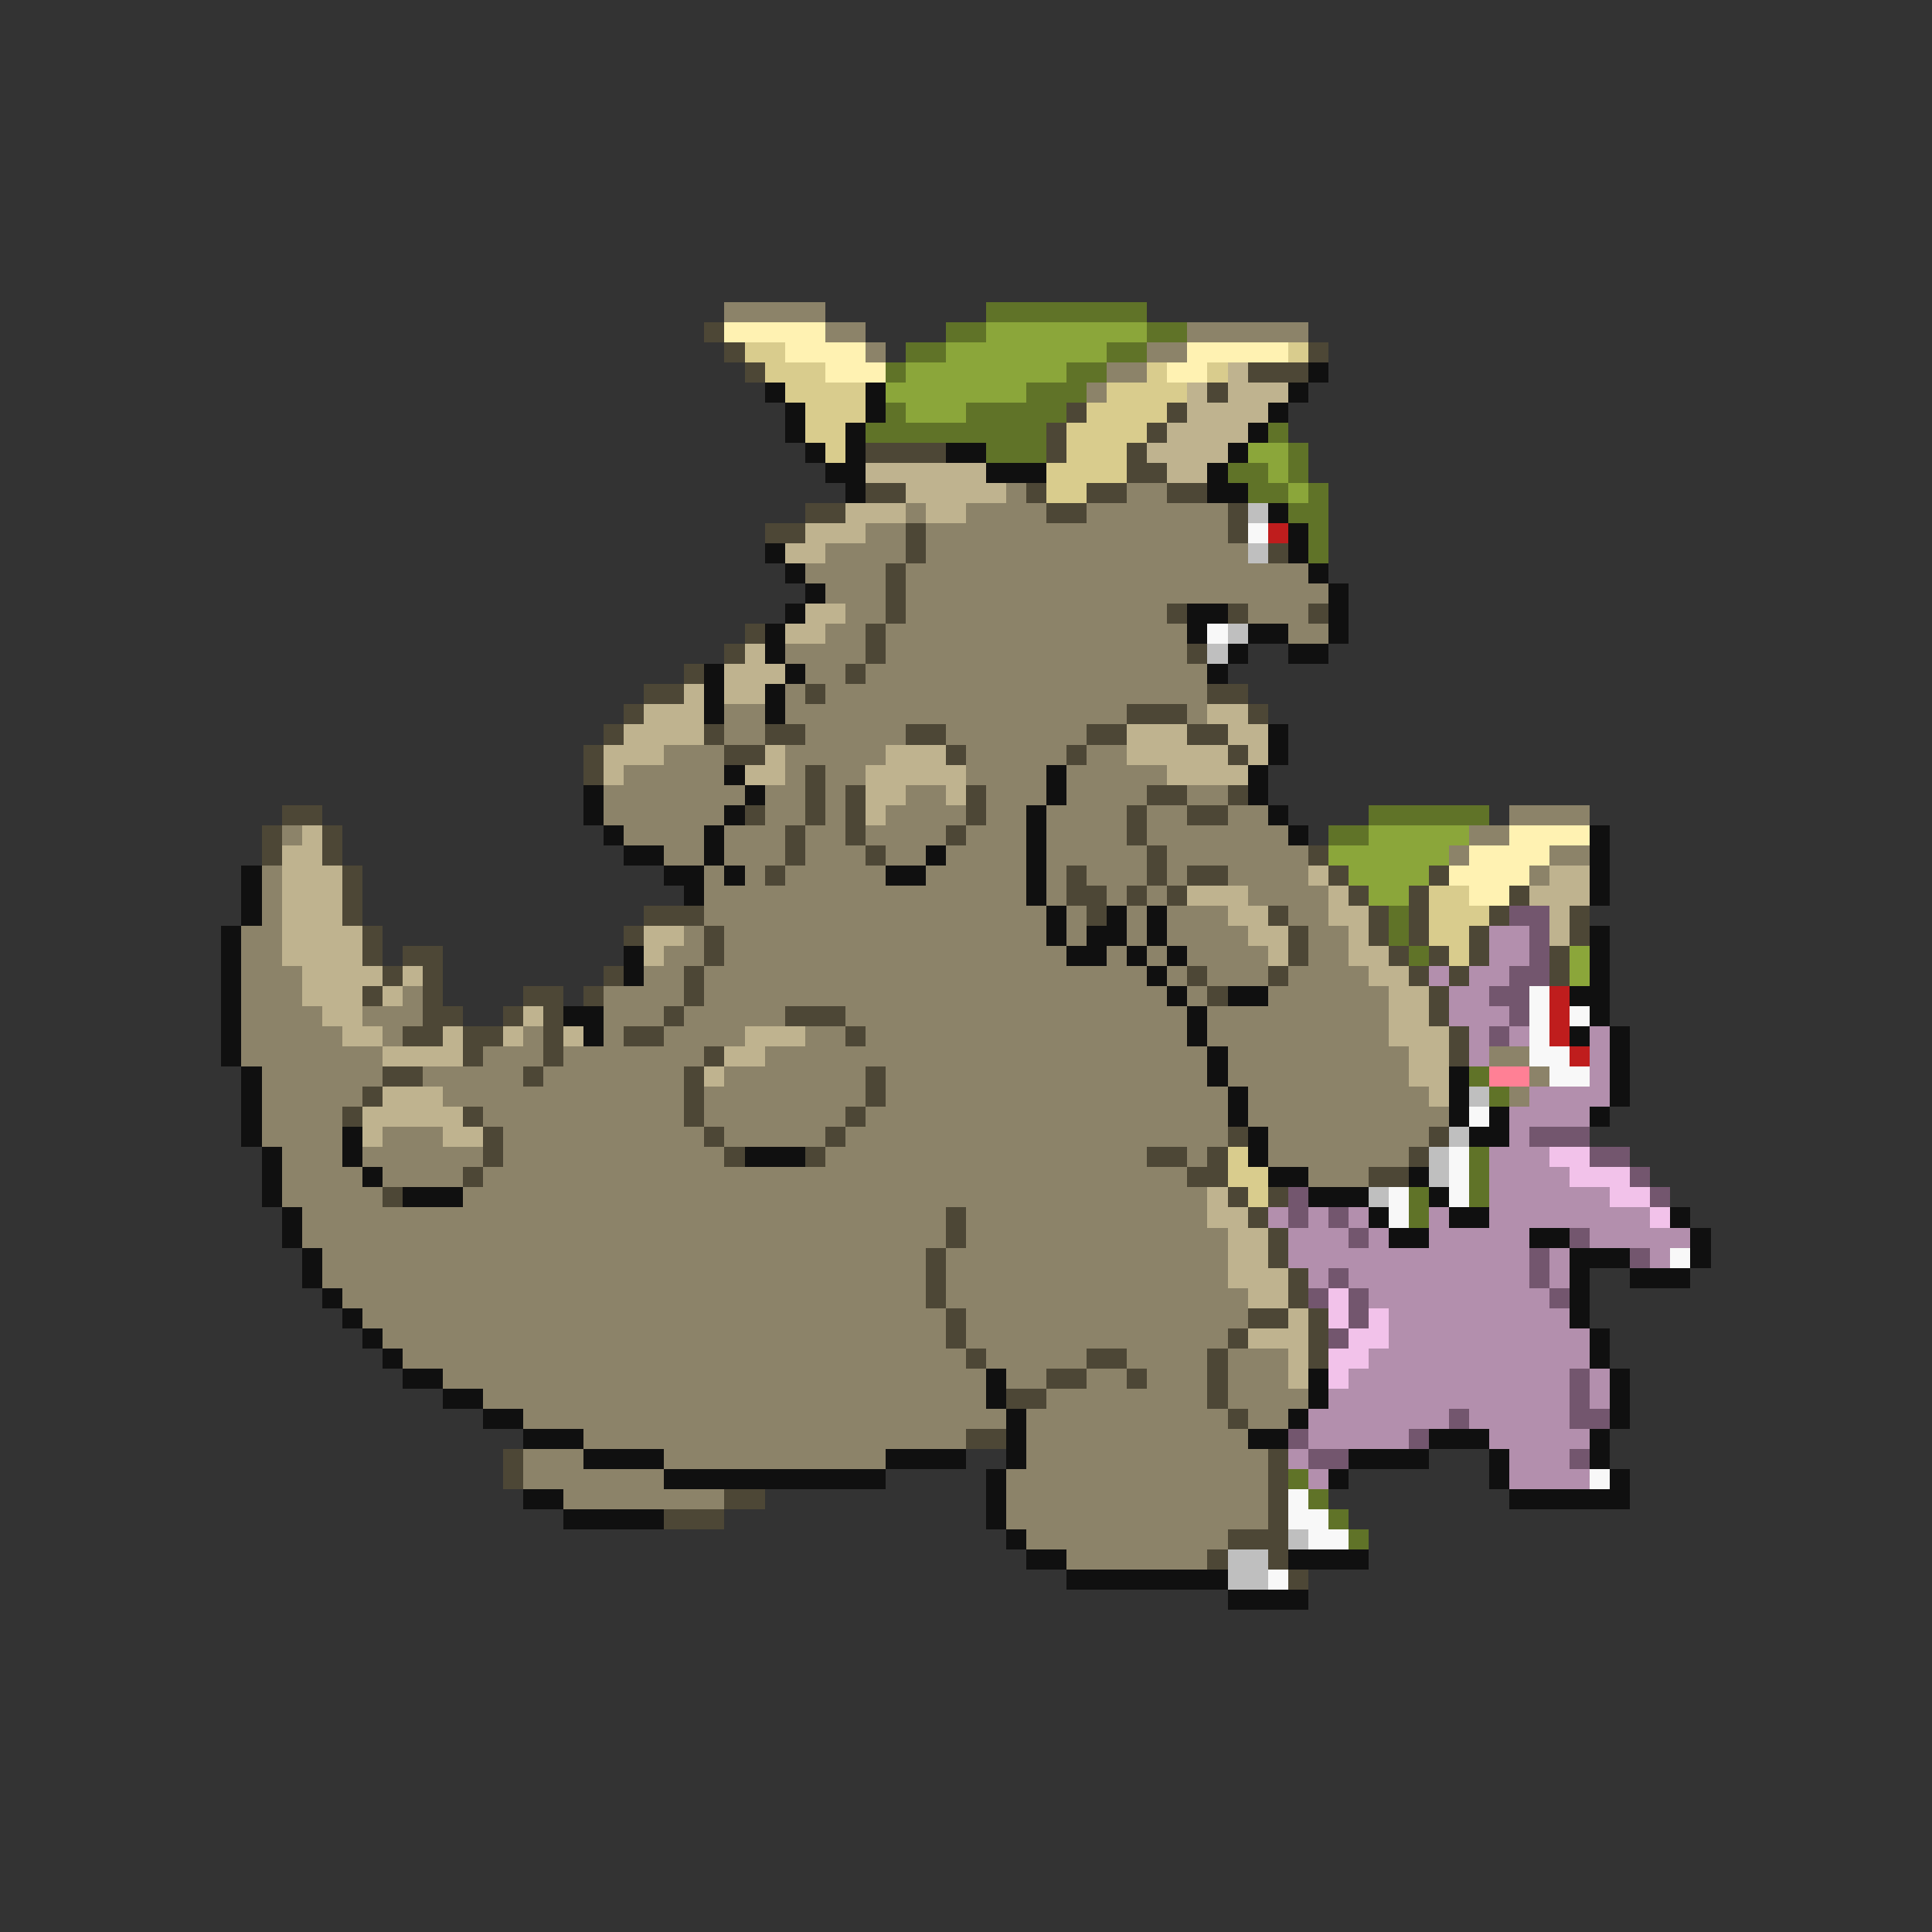 <svg xmlns="http://www.w3.org/2000/svg" viewBox="0 -0.5 96 96" shape-rendering="crispEdges">
<rect x="0" y="-0.5" width="96" height="96" fill="#333333" stroke="none"/>
<path stroke="#8c8369" d="M36 15h5M41 16h2M59 16h6M43 17h1M57 17h2M55 18h2M54 19h1M50 24h1M56 24h2M45 25h1M48 25h4M54 25h7M43 26h2M46 26h15M41 27h4M46 27h16M40 28h4M45 28h20M41 29h3M45 29h21M42 30h2M45 30h13M62 30h3M41 31h2M44 31h15M64 31h2M39 32h4M44 32h15M40 33h2M43 33h17M39 34h1M41 34h19M36 35h2M39 35h17M59 35h1M36 36h2M40 36h5M47 36h7M33 37h3M39 37h5M48 37h5M54 37h2M31 38h5M39 38h1M41 38h2M48 38h4M53 38h5M30 39h7M38 39h2M41 39h1M45 39h2M49 39h3M53 39h4M59 39h2M30 40h6M38 40h2M41 40h1M44 40h4M49 40h2M52 40h4M57 40h2M61 40h2M75 40h4M14 41h1M31 41h4M36 41h3M40 41h2M43 41h4M48 41h3M52 41h4M57 41h7M73 41h2M33 42h2M36 42h3M40 42h3M44 42h2M47 42h4M52 42h5M58 42h7M72 42h1M77 42h2M13 43h1M35 43h1M37 43h1M39 43h5M46 43h5M52 43h1M54 43h3M58 43h1M61 43h4M76 43h1M13 44h1M35 44h16M52 44h1M55 44h1M57 44h1M62 44h4M13 45h1M35 45h17M53 45h1M56 45h1M58 45h3M64 45h2M12 46h2M34 46h1M36 46h16M53 46h1M56 46h1M58 46h4M65 46h2M12 47h2M33 47h2M36 47h17M55 47h1M57 47h1M59 47h4M65 47h2M12 48h3M32 48h2M35 48h22M58 48h1M60 48h3M64 48h4M12 49h3M20 49h1M30 49h4M35 49h23M59 49h1M63 49h6M12 50h4M18 50h3M30 50h3M34 50h5M42 50h17M60 50h9M12 51h5M19 51h1M26 51h1M30 51h1M33 51h4M40 51h2M43 51h16M60 51h9M12 52h7M24 52h3M28 52h7M38 52h22M61 52h9M74 52h2M13 53h6M21 53h5M27 53h7M36 53h7M44 53h16M61 53h9M76 53h1M13 54h5M22 54h12M35 54h8M44 54h17M62 54h9M75 54h1M13 55h4M24 55h10M35 55h7M43 55h18M62 55h10M13 56h4M19 56h3M25 56h10M36 56h5M42 56h19M63 56h8M14 57h3M18 57h6M25 57h11M41 57h16M59 57h1M63 57h7M14 58h4M19 58h4M24 58h35M65 58h3M14 59h5M23 59h37M15 60h32M48 60h12M15 61h32M48 61h13M16 62h30M47 62h14M16 63h30M47 63h14M17 64h29M47 64h15M18 65h29M48 65h14M19 66h28M48 66h13M20 67h28M49 67h5M56 67h4M61 67h3M22 68h27M50 68h2M54 68h2M57 68h3M61 68h3M24 69h25M52 69h8M61 69h4M26 70h24M51 70h10M62 70h2M29 71h19M51 71h11M26 72h3M33 72h11M51 72h12M26 73h7M50 73h13M28 74h8M50 74h13M50 75h13M51 76h10M53 77h7" />
<path stroke="#607328" d="M49 15h8M47 16h2M57 16h2M45 17h2M55 17h2M44 18h1M53 18h2M51 19h3M44 20h1M48 20h5M43 21h9M63 21h1M49 22h3M64 22h1M61 23h2M64 23h1M62 24h2M65 24h1M64 25h2M65 26h1M65 27h1M68 40h6M66 41h2M69 45h1M69 46h1M70 47h1M73 53h1M74 54h1M73 57h1M73 58h1M70 59h1M73 59h1M70 60h1M64 73h1M65 74h1M66 75h1M67 76h1" />
<path stroke="#4d4736" d="M35 16h1M36 17h1M65 17h1M37 18h1M62 18h3M60 19h1M53 20h1M58 20h1M52 21h1M57 21h1M43 22h4M52 22h1M56 22h1M56 23h2M43 24h2M51 24h1M54 24h2M58 24h2M40 25h2M52 25h2M61 25h1M38 26h2M45 26h1M61 26h1M45 27h1M63 27h1M44 28h1M44 29h1M44 30h1M58 30h1M61 30h1M65 30h1M37 31h1M43 31h1M36 32h1M43 32h1M59 32h1M34 33h1M42 33h1M32 34h2M40 34h1M60 34h2M31 35h1M56 35h3M62 35h1M30 36h1M35 36h1M38 36h2M45 36h2M54 36h2M59 36h2M29 37h1M36 37h2M47 37h1M53 37h1M61 37h1M29 38h1M40 38h1M40 39h1M42 39h1M48 39h1M57 39h2M61 39h1M14 40h2M37 40h1M40 40h1M42 40h1M48 40h1M56 40h1M59 40h2M13 41h1M16 41h1M39 41h1M42 41h1M47 41h1M56 41h1M13 42h1M16 42h1M39 42h1M43 42h1M57 42h1M65 42h1M17 43h1M38 43h1M53 43h1M57 43h1M59 43h2M66 43h1M71 43h1M17 44h1M53 44h2M56 44h1M58 44h1M67 44h1M70 44h1M75 44h1M17 45h1M32 45h3M54 45h1M63 45h1M68 45h1M70 45h1M74 45h1M78 45h1M18 46h1M31 46h1M35 46h1M64 46h1M68 46h1M70 46h1M73 46h1M78 46h1M18 47h1M20 47h2M35 47h1M64 47h1M69 47h1M71 47h1M73 47h1M77 47h1M19 48h1M21 48h1M30 48h1M34 48h1M59 48h1M63 48h1M70 48h1M72 48h1M77 48h1M18 49h1M21 49h1M26 49h2M29 49h1M34 49h1M60 49h1M71 49h1M21 50h2M25 50h1M27 50h1M33 50h1M39 50h3M71 50h1M20 51h2M23 51h2M27 51h1M31 51h2M42 51h1M72 51h1M23 52h1M27 52h1M35 52h1M72 52h1M19 53h2M26 53h1M34 53h1M43 53h1M18 54h1M34 54h1M43 54h1M17 55h1M23 55h1M34 55h1M42 55h1M24 56h1M35 56h1M41 56h1M61 56h1M71 56h1M24 57h1M36 57h1M40 57h1M57 57h2M60 57h1M70 57h1M23 58h1M59 58h2M68 58h2M19 59h1M61 59h1M63 59h1M47 60h1M62 60h1M47 61h1M63 61h1M46 62h1M63 62h1M46 63h1M64 63h1M46 64h1M64 64h1M47 65h1M62 65h2M65 65h1M47 66h1M61 66h1M65 66h1M48 67h1M54 67h2M60 67h1M65 67h1M52 68h2M56 68h1M60 68h1M50 69h2M60 69h1M61 70h1M48 71h2M25 72h1M63 72h1M25 73h1M63 73h1M36 74h2M63 74h1M33 75h3M63 75h1M61 76h3M60 77h1M63 77h1M64 78h1" />
<path stroke="#fff2b2" d="M36 16h5M39 17h4M59 17h5M41 18h3M58 18h2M75 41h4M73 42h4M72 43h4M73 44h2" />
<path stroke="#8ba63a" d="M49 16h8M47 17h8M45 18h8M44 19h7M45 20h3M62 22h2M63 23h1M64 24h1M68 41h5M66 42h6M67 43h4M68 44h2M78 47h1M78 48h1" />
<path stroke="#d9cc8d" d="M37 17h2M64 17h1M38 18h3M57 18h1M60 18h1M39 19h4M55 19h4M40 20h3M54 20h4M40 21h2M53 21h4M41 22h1M53 22h3M52 23h4M52 24h2M71 44h2M71 45h3M71 46h2M72 47h1M61 57h1M61 58h2M62 59h1" />
<path stroke="#bfb38f" d="M61 18h1M59 19h1M61 19h3M59 20h4M58 21h4M57 22h4M43 23h6M58 23h2M45 24h5M42 25h3M46 25h2M40 26h3M39 27h2M40 30h2M39 31h2M37 32h1M36 33h3M34 34h1M36 34h2M32 35h3M60 35h2M31 36h4M56 36h3M61 36h2M30 37h3M38 37h1M44 37h3M56 37h5M62 37h1M30 38h1M37 38h2M43 38h5M58 38h4M43 39h2M47 39h1M43 40h1M15 41h1M14 42h2M14 43h3M65 43h1M77 43h2M14 44h3M59 44h3M66 44h1M76 44h3M14 45h3M61 45h2M66 45h2M77 45h1M14 46h4M32 46h2M62 46h2M67 46h1M77 46h1M14 47h4M32 47h1M63 47h1M67 47h2M15 48h4M20 48h1M68 48h2M15 49h3M19 49h1M69 49h2M16 50h2M26 50h1M69 50h2M17 51h2M22 51h1M25 51h1M28 51h1M37 51h3M69 51h3M19 52h4M36 52h2M70 52h2M35 53h1M70 53h2M19 54h3M71 54h1M18 55h5M18 56h1M22 56h2M60 59h1M60 60h2M61 61h2M61 62h2M61 63h3M62 64h2M64 65h1M62 66h3M64 67h1M64 68h1" />
<path stroke="#101010" d="M65 18h1M38 19h1M43 19h1M64 19h1M39 20h1M43 20h1M63 20h1M39 21h1M42 21h1M62 21h1M40 22h1M42 22h1M47 22h2M61 22h1M41 23h2M49 23h3M60 23h1M42 24h1M60 24h2M63 25h1M64 26h1M38 27h1M64 27h1M39 28h1M65 28h1M40 29h1M66 29h1M39 30h1M59 30h2M66 30h1M38 31h1M59 31h1M62 31h2M66 31h1M38 32h1M61 32h1M64 32h2M35 33h1M39 33h1M60 33h1M35 34h1M38 34h1M35 35h1M38 35h1M63 36h1M63 37h1M36 38h1M52 38h1M62 38h1M29 39h1M37 39h1M52 39h1M62 39h1M29 40h1M36 40h1M51 40h1M63 40h1M30 41h1M35 41h1M51 41h1M64 41h1M79 41h1M31 42h2M35 42h1M46 42h1M51 42h1M79 42h1M12 43h1M33 43h2M36 43h1M44 43h2M51 43h1M79 43h1M12 44h1M34 44h1M51 44h1M79 44h1M12 45h1M52 45h1M55 45h1M57 45h1M11 46h1M52 46h1M54 46h2M57 46h1M79 46h1M11 47h1M31 47h1M53 47h2M56 47h1M58 47h1M79 47h1M11 48h1M31 48h1M57 48h1M79 48h1M11 49h1M58 49h1M61 49h2M78 49h2M11 50h1M28 50h2M59 50h1M79 50h1M11 51h1M29 51h1M59 51h1M78 51h1M80 51h1M11 52h1M60 52h1M80 52h1M12 53h1M60 53h1M72 53h1M80 53h1M12 54h1M61 54h1M72 54h1M80 54h1M12 55h1M61 55h1M72 55h1M74 55h1M79 55h1M12 56h1M17 56h1M62 56h1M73 56h2M13 57h1M17 57h1M37 57h3M62 57h1M13 58h1M18 58h1M63 58h2M70 58h1M13 59h1M20 59h3M65 59h3M71 59h1M14 60h1M68 60h1M72 60h2M83 60h1M14 61h1M69 61h2M76 61h2M84 61h1M15 62h1M78 62h3M84 62h1M15 63h1M78 63h1M81 63h3M16 64h1M78 64h1M17 65h1M78 65h1M18 66h1M79 66h1M19 67h1M79 67h1M20 68h2M49 68h1M65 68h1M80 68h1M22 69h2M49 69h1M65 69h1M80 69h1M24 70h2M50 70h1M64 70h1M80 70h1M26 71h3M50 71h1M62 71h2M71 71h3M79 71h1M29 72h4M44 72h4M50 72h1M67 72h4M74 72h1M79 72h1M33 73h11M49 73h1M66 73h1M74 73h1M80 73h1M26 74h2M49 74h1M75 74h6M28 75h5M49 75h1M50 76h1M51 77h2M64 77h4M53 78h8M61 79h4" />
<path stroke="#bfbfbf" d="M62 25h1M62 27h1M61 31h1M60 32h1M73 54h1M72 56h1M71 57h1M71 58h1M68 59h1M64 76h1M61 77h2M61 78h2" />
<path stroke="#f8f8f8" d="M62 26h1M60 31h1M76 49h1M76 50h1M78 50h1M76 51h1M76 52h2M77 53h2M73 55h1M72 57h1M72 58h1M69 59h1M72 59h1M69 60h1M83 62h1M79 73h1M64 74h1M64 75h2M65 76h2M63 78h1" />
<path stroke="#bf1d1d" d="M63 26h1M77 49h1M77 50h1M77 51h1M78 52h1" />
<path stroke="#73566e" d="M75 45h2M76 46h1M76 47h1M75 48h2M74 49h2M75 50h1M74 51h1M76 56h3M79 57h2M81 58h1M64 59h1M82 59h1M64 60h1M66 60h1M67 61h1M78 61h1M76 62h1M81 62h1M66 63h1M76 63h1M65 64h1M67 64h1M77 64h1M67 65h1M66 66h1M78 68h1M78 69h1M72 70h1M78 70h2M64 71h1M70 71h1M65 72h2M78 72h1" />
<path stroke="#b38fad" d="M74 46h2M74 47h2M71 48h1M73 48h2M72 49h2M72 50h3M73 51h1M75 51h1M79 51h1M73 52h1M79 52h1M79 53h1M76 54h4M75 55h4M75 56h1M74 57h3M74 58h4M74 59h6M63 60h1M65 60h1M67 60h1M71 60h1M74 60h8M64 61h3M68 61h1M71 61h5M79 61h5M64 62h12M77 62h1M82 62h1M65 63h1M67 63h9M77 63h1M68 64h9M69 65h9M69 66h10M68 67h11M67 68h11M79 68h1M66 69h12M79 69h1M65 70h7M73 70h5M65 71h5M74 71h5M64 72h1M75 72h3M65 73h1M75 73h4" />
<path stroke="#ff8095" d="M74 53h2" />
<path stroke="#f2c2ea" d="M77 57h2M78 58h3M80 59h2M82 60h1M66 64h1M66 65h1M68 65h1M67 66h2M66 67h2M66 68h1" />
</svg>
